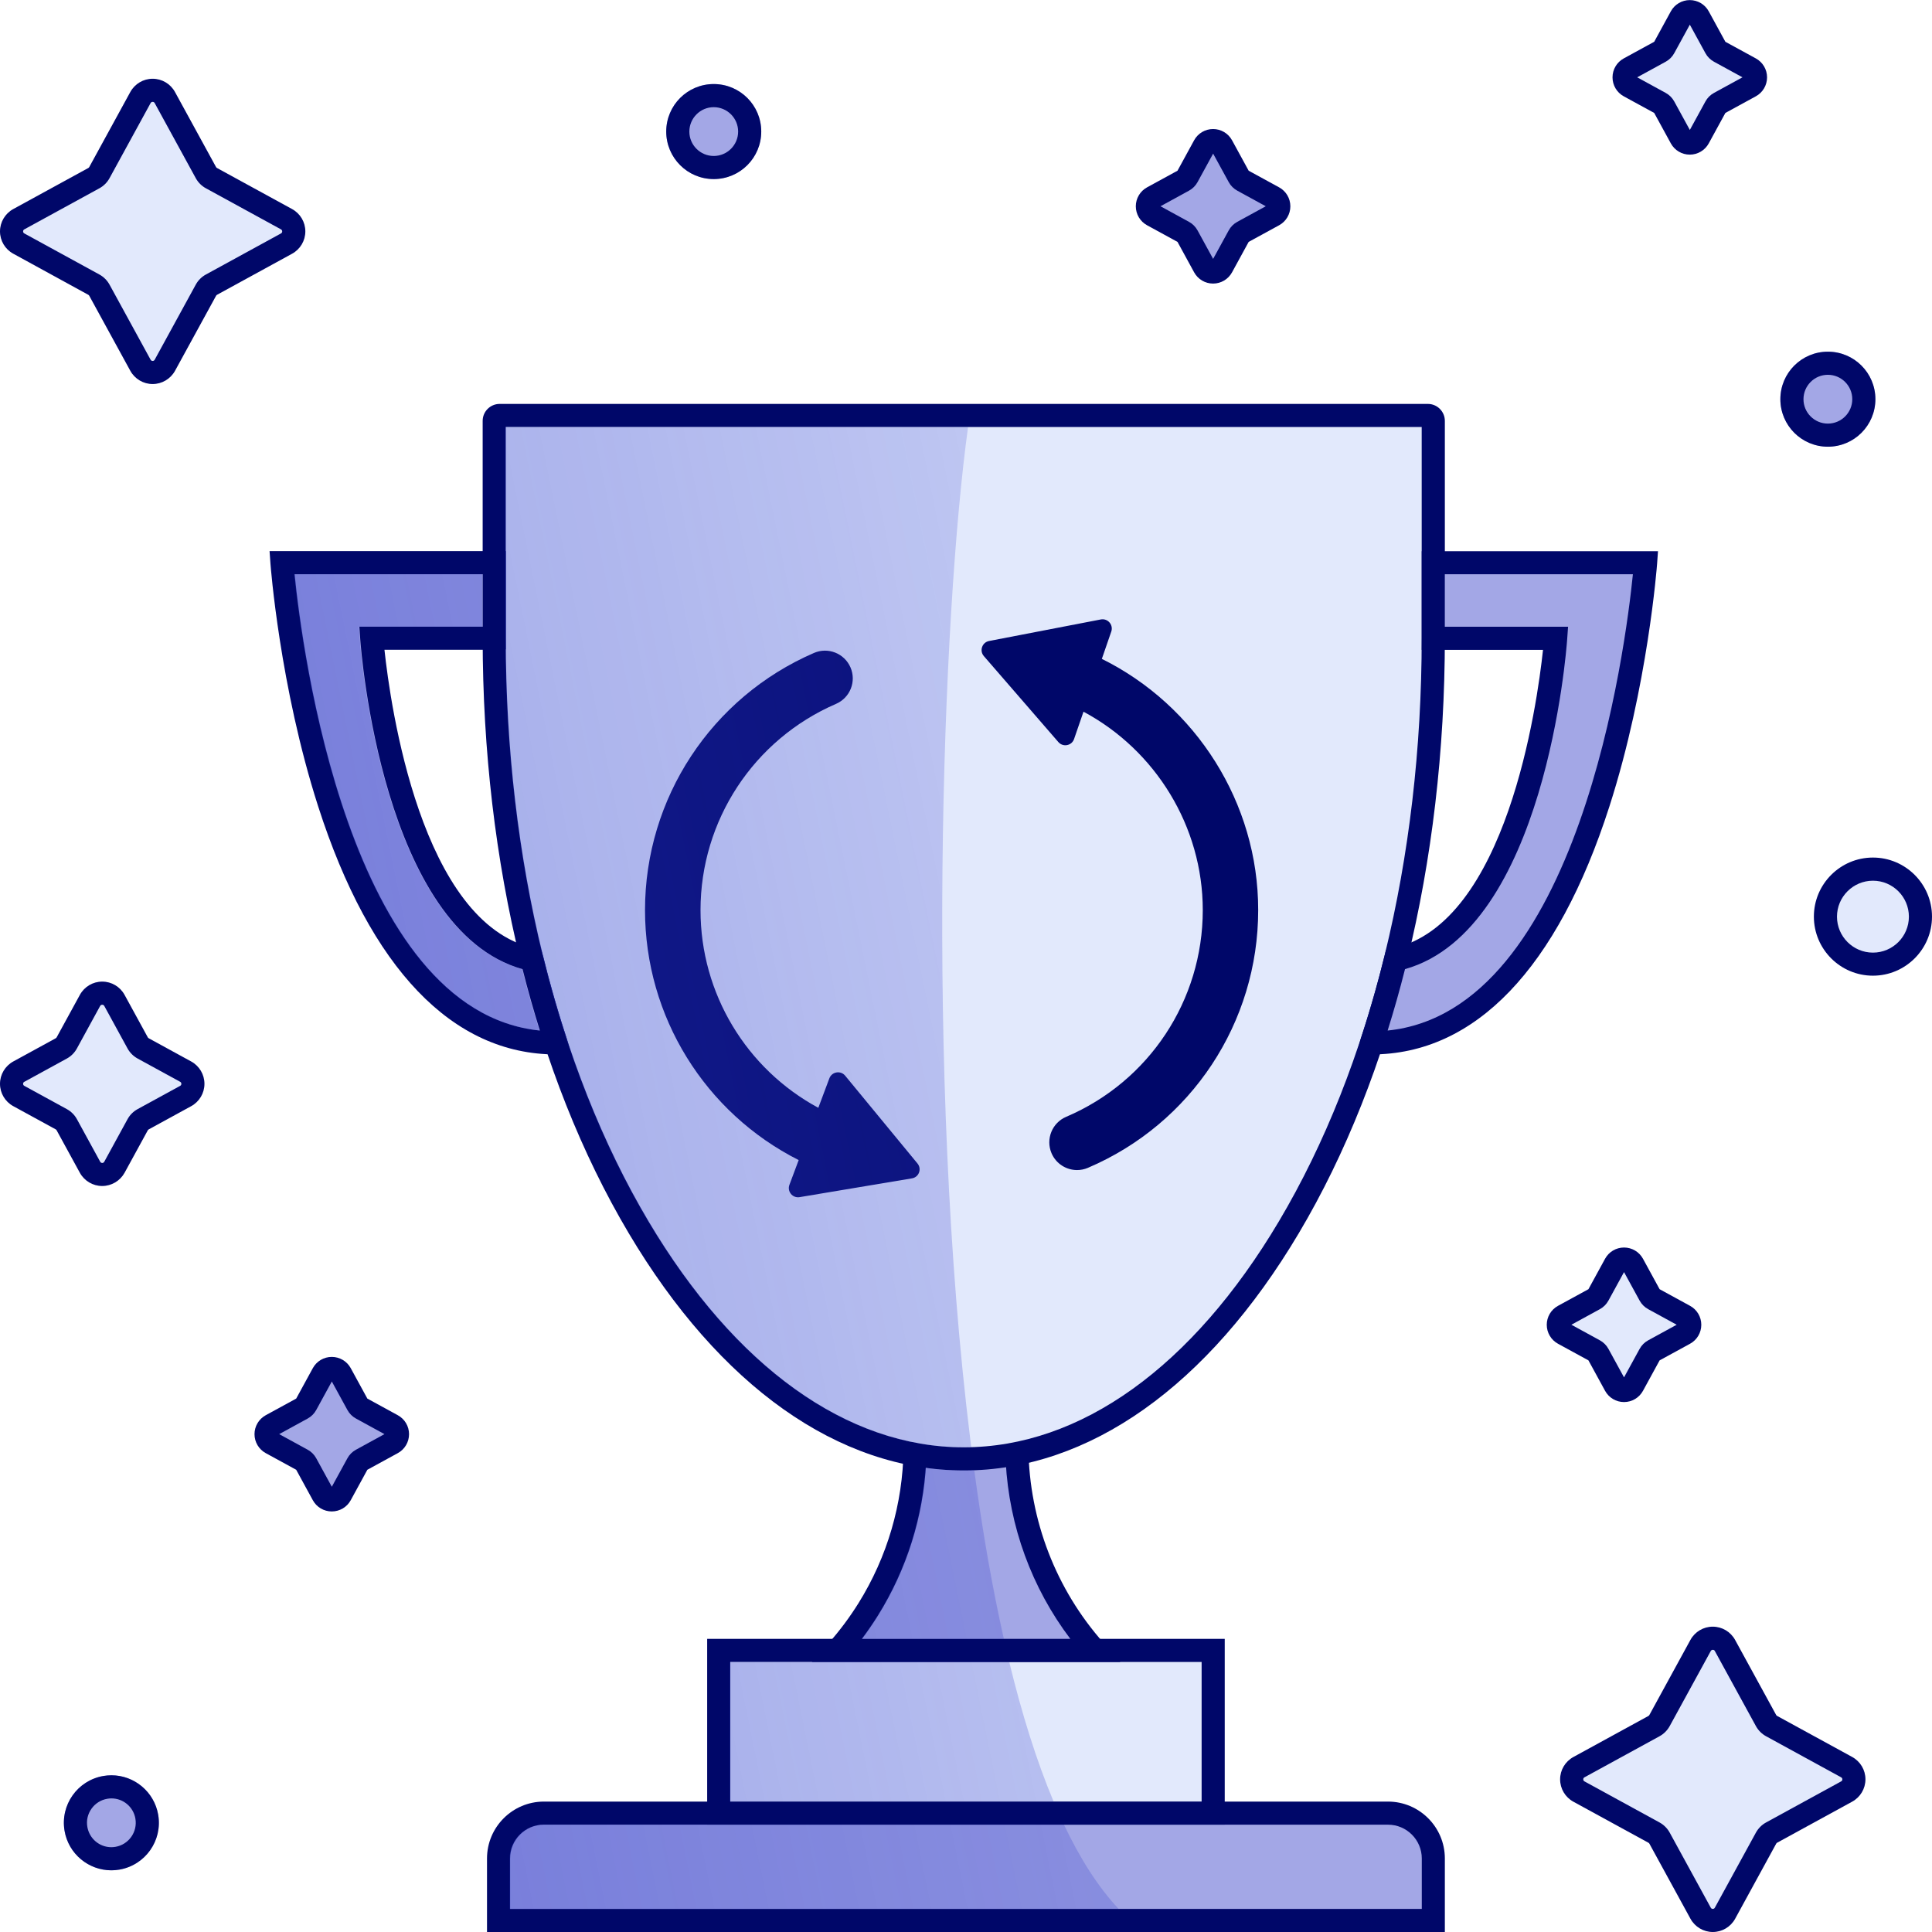 <?xml version="1.0" encoding="utf-8"?>
<!-- Generator: Adobe Illustrator 24.0.1, SVG Export Plug-In . SVG Version: 6.00 Build 0)  -->
<svg version="1.1" xmlns="http://www.w3.org/2000/svg" xmlns:xlink="http://www.w3.org/1999/xlink" x="0px" y="0px"
	 viewBox="0 0 418.05 418.05" style="enable-background:new 0 0 418.05 418.05;" xml:space="preserve">
<style type="text/css">
	.st0{clip-path:url(#SVGID_2_);}
	.st1{clip-path:url(#SVGID_4_);}
	.st2{clip-path:url(#SVGID_6_);}
	.st3{clip-path:url(#SVGID_8_);}
	.st4{clip-path:url(#SVGID_10_);}
	.st5{clip-path:url(#SVGID_12_);}
	.st6{fill:none;stroke:#231F20;stroke-miterlimit:10;}
	.st7{opacity:0;fill:url(#SVGID_13_);}
	.st8{opacity:0.3;fill:url(#SVGID_14_);}
	.st9{fill:#A3A7E6;stroke:#000769;stroke-width:5;stroke-miterlimit:10;}
	.st10{fill:#939598;stroke:#000000;stroke-width:5;stroke-miterlimit:10;}
	.st11{fill:none;stroke:#231F20;stroke-width:10;stroke-miterlimit:10;}
	.st12{fill:#231F20;stroke:#231F20;stroke-miterlimit:10;}
	.st13{fill:#D1D3D4;stroke:#000000;stroke-width:5;stroke-miterlimit:10;}
	.st14{fill:none;stroke:#D1D3D4;stroke-width:15;stroke-linecap:round;stroke-miterlimit:10;}
	.st15{fill:none;stroke:#231F20;stroke-linecap:round;stroke-miterlimit:10;}
	.st16{fill:#F1F2F2;stroke:#000000;stroke-width:5;stroke-miterlimit:10;}
	.st17{fill:#D1D3D4;}
	.st18{fill:#FFFFFF;stroke:#231F20;stroke-width:5;stroke-miterlimit:10;}
	.st19{fill:#939598;}
	.st20{fill:none;}
	.st21{fill:#333DC9;stroke:#000769;stroke-width:5;stroke-miterlimit:10;}
	.st22{fill:#E2E9FC;stroke:#000769;stroke-width:5;stroke-miterlimit:10;}
	.st23{fill:#000769;}
	.st24{fill:#A3A7E6;}
	.st25{fill:#333DC9;}
	.st26{fill:#FFFFFF;}
	.st27{opacity:0.5;fill:url(#SVGID_15_);}
	.st28{opacity:0.5;fill:url(#SVGID_16_);}
	.st29{fill:#E2E9FC;}
	.st30{fill:#FFFFFF;stroke:#000769;stroke-width:5;stroke-miterlimit:10;}
	.st31{fill:url(#SVGID_17_);}
	.st32{opacity:0.5;fill:url(#SVGID_18_);}
	.st33{opacity:0.5;fill:url(#SVGID_19_);}
	.st34{opacity:0.5;fill:url(#SVGID_20_);}
	.st35{opacity:0.5;fill:url(#SVGID_21_);}
	.st36{opacity:0.5;fill:url(#SVGID_22_);}
	.st37{opacity:0.5;fill:url(#SVGID_23_);}
	.st38{opacity:0.5;fill:url(#SVGID_24_);}
	.st39{opacity:0.5;fill:url(#SVGID_25_);}
	.st40{opacity:0.5;fill:url(#SVGID_26_);}
	.st41{fill:none;stroke:#231F20;stroke-width:5;stroke-miterlimit:10;}
	.st42{fill:#231F20;}
	.st43{opacity:0.5;fill:url(#SVGID_27_);}
	.st44{opacity:0.5;fill:url(#SVGID_28_);}
	.st45{opacity:0.5;fill:url(#SVGID_29_);}
	.st46{fill:url(#SVGID_30_);stroke:#000769;stroke-width:5;stroke-miterlimit:10;}
	.st47{opacity:0.5;fill:url(#SVGID_31_);}
	.st48{opacity:0.5;fill:url(#SVGID_32_);}
	.st49{opacity:0.5;fill:url(#SVGID_33_);}
	.st50{opacity:0.5;fill:url(#SVGID_34_);}
	.st51{opacity:0.5;fill:url(#SVGID_35_);}
	.st52{opacity:0.5;fill:url(#SVGID_36_);}
	.st53{opacity:0.5;fill:url(#SVGID_37_);}
	.st54{opacity:0.5;fill:url(#SVGID_38_);}
	.st55{opacity:0.5;fill:url(#SVGID_39_);}
	.st56{opacity:0.5;fill:url(#SVGID_40_);}
	.st57{opacity:0.5;fill:url(#SVGID_41_);}
	.st58{opacity:0.5;fill:url(#SVGID_42_);}
	.st59{opacity:0.5;fill:url(#SVGID_43_);}
	.st60{opacity:0.5;fill:url(#SVGID_44_);}
	.st61{opacity:0.5;fill:url(#SVGID_45_);}
	.st62{opacity:0.5;fill:url(#SVGID_46_);}
	.st63{fill:#FFFFFF;stroke:#231F20;stroke-miterlimit:10;}
	.st64{fill:none;stroke:#231F20;stroke-width:5;stroke-linecap:round;stroke-miterlimit:10;}
	.st65{fill:#FFFFFF;stroke:#231F20;stroke-width:5;stroke-linecap:round;stroke-miterlimit:10;}
	.st66{opacity:0.5;fill:url(#SVGID_47_);}
	.st67{opacity:0.5;fill:url(#SVGID_48_);}
	.st68{opacity:0.5;fill:url(#SVGID_49_);}
	.st69{opacity:0.8;fill:url(#SVGID_50_);}
	.st70{opacity:0.8;fill:url(#SVGID_51_);}
	.st71{opacity:0.8;fill:url(#SVGID_52_);}
	.st72{opacity:0.8;fill:url(#SVGID_53_);}
	.st73{opacity:0.8;fill:url(#SVGID_54_);}
	.st74{opacity:0.8;fill:url(#SVGID_55_);}
	.st75{fill:none;stroke:#231F20;stroke-width:16;stroke-miterlimit:10;}
	.st76{fill:none;stroke:#231F20;stroke-width:16;stroke-linecap:round;stroke-miterlimit:10;}
	.st77{fill:#FFFFFF;stroke:#000769;stroke-width:5;stroke-linecap:round;stroke-miterlimit:10;}
	.st78{fill:#231F20;stroke:#231F20;stroke-width:5;stroke-miterlimit:10;}
	.st79{opacity:0.8;fill:url(#SVGID_56_);}
	.st80{fill:none;stroke:#000769;stroke-width:16;stroke-linecap:round;stroke-miterlimit:10;}
	.st81{opacity:0.5;fill:url(#SVGID_57_);}
	.st82{opacity:0.5;fill:url(#SVGID_58_);}
	.st83{opacity:0.5;fill:url(#SVGID_59_);}
	.st84{opacity:0.5;fill:url(#SVGID_60_);}
	.st85{opacity:0.5;fill:url(#SVGID_61_);}
	.st86{fill:none;stroke:#000769;stroke-width:5;stroke-linecap:round;stroke-miterlimit:10;}
	.st87{opacity:0.5;fill:url(#SVGID_62_);}
	.st88{opacity:0.5;fill:url(#SVGID_63_);}
	.st89{opacity:0.5;fill:url(#SVGID_64_);}
	.st90{opacity:0.5;fill:url(#SVGID_65_);}
	.st91{opacity:0.5;fill:url(#SVGID_66_);}
	.st92{opacity:0.5;fill:url(#SVGID_67_);}
	.st93{opacity:0.5;fill:url(#SVGID_68_);}
	.st94{opacity:0.5;fill:url(#SVGID_69_);}
	.st95{opacity:0.5;fill:url(#SVGID_70_);}
	.st96{opacity:0.5;fill:url(#SVGID_71_);}
	.st97{opacity:0.5;fill:url(#SVGID_72_);}
	.st98{opacity:0.5;fill:url(#SVGID_73_);}
	.st99{opacity:0.5;fill:url(#SVGID_74_);}
	.st100{opacity:0.5;fill:url(#SVGID_75_);}
	.st101{opacity:0.5;fill:url(#SVGID_76_);}
	.st102{opacity:0.5;fill:url(#SVGID_77_);}
	.st103{opacity:0.5;fill:url(#SVGID_78_);}
	.st104{opacity:0.5;fill:url(#SVGID_79_);}
	.st105{opacity:0.5;fill:url(#SVGID_80_);}
	.st106{opacity:0.5;fill:url(#SVGID_81_);}
	.st107{opacity:0.5;fill:url(#SVGID_82_);}
	.st108{opacity:0.5;fill:url(#SVGID_83_);}
	.st109{opacity:0.5;fill:url(#SVGID_84_);}
	.st110{fill:none;stroke:#000769;stroke-width:7;stroke-linecap:round;stroke-miterlimit:10;}
	.st111{opacity:0.5;fill:url(#SVGID_85_);}
	.st112{fill:none;stroke:#000769;stroke-width:8;stroke-linecap:round;stroke-miterlimit:10;}
	.st113{opacity:0.5;fill:url(#SVGID_86_);}
	.st114{opacity:0.5;fill:url(#SVGID_87_);}
	.st115{opacity:0.5;fill:url(#SVGID_88_);}
	.st116{opacity:0.5;fill:url(#SVGID_89_);}
	.st117{opacity:0.5;fill:url(#SVGID_90_);}
	.st118{opacity:0.5;fill:url(#SVGID_91_);}
	.st119{opacity:0.5;fill:url(#SVGID_92_);}
	.st120{opacity:0.5;fill:url(#SVGID_93_);}
	.st121{opacity:0.5;fill:url(#SVGID_94_);}
	.st122{opacity:0.5;fill:url(#SVGID_95_);}
	.st123{fill:#FFFFFF;stroke:#000769;stroke-width:7;stroke-miterlimit:10;}
	.st124{fill:none;stroke:#000769;stroke-width:10;stroke-linecap:round;stroke-miterlimit:10;}
	.st125{fill:#E2E9FC;stroke:#000769;stroke-width:10;stroke-miterlimit:10;}
	.st126{opacity:0.5;fill:url(#SVGID_96_);}
	.st127{opacity:0.5;fill:url(#SVGID_97_);}
	.st128{opacity:0.5;fill:url(#SVGID_98_);}
	.st129{opacity:0.3;fill:url(#SVGID_99_);}
	.st130{opacity:0.3;fill:url(#SVGID_100_);}
	.st131{opacity:0.3;fill:url(#SVGID_101_);}
	.st132{opacity:0.5;fill:url(#SVGID_102_);}
	.st133{opacity:0.3;fill:url(#SVGID_103_);}
	.st134{opacity:0.5;fill:url(#SVGID_104_);}
	.st135{opacity:0;fill:url(#SVGID_105_);}
	.st136{opacity:0.5;fill:url(#SVGID_106_);}
	.st137{opacity:0.5;fill:url(#SVGID_107_);}
	.st138{opacity:0.5;fill:url(#SVGID_108_);}
	.st139{opacity:0.5;fill:url(#SVGID_109_);}
	.st140{opacity:0.5;fill:url(#SVGID_110_);}
	.st141{opacity:0.5;fill:url(#SVGID_111_);}
	.st142{fill:none;stroke:#000769;stroke-width:12;stroke-linecap:round;stroke-miterlimit:10;}
	.st143{opacity:0.5;fill:url(#SVGID_112_);}
	.st144{opacity:0.5;fill:url(#SVGID_113_);}
	.st145{opacity:0.5;fill:url(#SVGID_114_);}
	.st146{opacity:0.5;fill:url(#SVGID_115_);}
	.st147{opacity:0.5;fill:url(#SVGID_116_);}
	.st148{opacity:0.5;fill:url(#SVGID_117_);}
	.st149{opacity:0.5;fill:url(#SVGID_118_);}
	.st150{opacity:0.5;fill:url(#SVGID_119_);}
	.st151{opacity:0.5;fill:url(#SVGID_120_);}
	.st152{opacity:0.5;fill:url(#SVGID_121_);}
	.st153{opacity:0.8;fill:url(#SVGID_122_);}
	.st154{opacity:0.5;fill:url(#SVGID_123_);}
	.st155{opacity:0.5;fill:url(#SVGID_124_);}
	.st156{opacity:0.5;fill:url(#SVGID_125_);}
	.st157{opacity:0.5;fill:url(#SVGID_126_);}
	.st158{opacity:0.5;fill:url(#SVGID_127_);}
	.st159{opacity:0.5;fill:url(#SVGID_128_);}
	.st160{opacity:0.5;fill:url(#SVGID_129_);}
	.st161{opacity:0.5;fill:url(#SVGID_130_);}
	.st162{opacity:0.5;fill:url(#SVGID_131_);}
	.st163{opacity:0.5;fill:url(#SVGID_132_);}
	.st164{opacity:0.5;fill:#FFFFFF;stroke:#000769;stroke-width:5;stroke-linecap:round;stroke-miterlimit:10;}
	.st165{opacity:0.5;fill:url(#SVGID_133_);}
	.st166{opacity:0.5;fill:url(#SVGID_134_);}
	.st167{opacity:0.5;fill:url(#SVGID_135_);}
	.st168{opacity:0.5;fill:url(#SVGID_136_);}
	.st169{opacity:0.5;fill:url(#SVGID_137_);}
	.st170{opacity:0.5;fill:url(#SVGID_138_);}
	.st171{opacity:0.5;fill:url(#SVGID_139_);}
	.st172{opacity:0.5;fill:url(#SVGID_140_);}
	.st173{opacity:0.5;fill:url(#SVGID_141_);}
	.st174{opacity:0.5;fill:url(#SVGID_142_);}
	.st175{opacity:0.5;fill:url(#SVGID_143_);}
	.st176{opacity:0.5;}
	.st177{opacity:0.5;fill:url(#SVGID_144_);}
	.st178{opacity:0.5;fill:url(#SVGID_145_);}
	.st179{opacity:0.5;fill:url(#SVGID_146_);}
	.st180{opacity:0.5;fill:url(#SVGID_147_);}
	.st181{opacity:0.5;fill:url(#SVGID_148_);}
	.st182{opacity:0.8;fill:url(#SVGID_149_);}
	.st183{opacity:0.5;fill:url(#SVGID_150_);}
	.st184{opacity:0.5;fill:url(#SVGID_151_);}
	.st185{opacity:0.5;fill:url(#SVGID_152_);}
	.st186{opacity:0.5;fill:url(#SVGID_153_);}
	.st187{opacity:0.5;fill:url(#SVGID_154_);}
	.st188{opacity:0.5;fill:url(#SVGID_155_);}
	.st189{opacity:0.5;fill:url(#SVGID_156_);}
	.st190{opacity:0.5;fill:url(#SVGID_157_);}
	.st191{opacity:0.5;fill:url(#SVGID_158_);}
	.st192{opacity:0.5;fill:url(#SVGID_159_);}
</style>
<g id="Sketch">
</g>
<g id="Layer_2">
	<g>
		<path class="st24" d="M300.33,392.32c5.41,0,9.81,4.4,9.81,9.81v13.42H107.88v-13.42c0-5.41,4.4-9.81,9.81-9.81H300.33z"/>
		<path class="st23" d="M312.65,418.06H105.38v-15.92c0-6.79,5.52-12.31,12.31-12.31h182.64c6.79,0,12.31,5.52,12.31,12.31V418.06z
			 M110.38,413.06h197.27v-10.92c0-4.03-3.28-7.31-7.31-7.31H117.69c-4.03,0-7.31,3.28-7.31,7.31V413.06z"/>
	</g>
	<g>
		<rect x="155.52" y="357.12" class="st29" width="106.99" height="35.2"/>
		<path class="st23" d="M265.01,394.82H153.02v-40.2h111.99V394.82z M158.02,389.82h101.99v-30.2H158.02V389.82z"/>
	</g>
	<g>
		<path class="st24" d="M181.25,357.12c2.43-2.74,4.64-5.71,6.63-8.9c6.54-10.49,9.97-22.41,10.12-34.59
			c3.48,0.49,7,0.75,10.55,0.75c3.86,0,7.68-0.3,11.47-0.88c0.22,16.36,6.42,31.85,16.85,43.62L181.25,357.12L181.25,357.12z"/>
		<path class="st23" d="M242.42,359.62H175.7l3.68-4.16c2.34-2.64,4.48-5.52,6.38-8.56c6.23-9.99,9.6-21.51,9.75-33.3l0.04-2.84
			l2.81,0.39c3.44,0.48,6.87,0.72,10.2,0.72c3.65,0,7.38-0.29,11.09-0.85l2.84-0.43l0.04,2.87c0.21,15.51,5.97,30.43,16.22,41.99
			L242.42,359.62z M200.41,316.45c-0.62,11.73-4.19,23.12-10.41,33.1c-1.09,1.74-2.25,3.44-3.48,5.07l45.08,0
			c-8.35-11.04-13.23-24.37-13.98-38.27C211.86,317.02,206.22,317.06,200.41,316.45z"/>
	</g>
	<g>
		<path class="st29" d="M310.14,138.01c0,48.34-11.1,93.64-31.25,127.55c-19.2,32.32-44.18,50.11-70.34,50.11
			c-26.16,0-51.15-17.8-70.35-50.11c-20.15-33.91-31.25-79.21-31.25-127.55V91.07c0-0.65,0.52-1.17,1.17-1.17h200.86
			c0.65,0,1.17,0.52,1.17,1.17V138.01z"/>
		<path class="st23" d="M208.55,318.18c-27.08,0-52.83-18.23-72.5-51.33c-20.38-34.3-31.61-80.05-31.61-128.83V91.07
			c0-2.02,1.65-3.67,3.67-3.67h200.86c2.02,0,3.67,1.65,3.67,3.67v46.94c0,48.78-11.22,94.53-31.6,128.83
			C261.37,299.94,235.62,318.18,208.55,318.18z M109.44,92.4v45.61c0,47.89,10.98,92.74,30.9,126.27
			c18.74,31.53,42.96,48.89,68.2,48.89c25.24,0,49.46-17.36,68.19-48.89c19.93-33.53,30.9-78.38,30.9-126.27V92.4H109.44z"/>
	</g>
	<g>
		<path class="st29" d="M24.74,216.47l5.03,9.2c0.28,0.5,0.69,0.92,1.19,1.19l9.2,5.03c2.08,1.14,2.08,4.13,0,5.26l-9.2,5.03
			c-0.5,0.28-0.92,0.69-1.19,1.19l-5.03,9.2c-1.14,2.08-4.13,2.08-5.26,0l-5.03-9.2c-0.28-0.5-0.69-0.92-1.19-1.19l-9.2-5.03
			c-2.08-1.14-2.08-4.13,0-5.26l9.2-5.03c0.5-0.28,0.92-0.69,1.19-1.19l5.03-9.2C20.62,214.39,23.6,214.39,24.74,216.47z"/>
		<path class="st23" d="M22.11,256.63c-2.01,0-3.86-1.1-4.83-2.86l-5.03-9.2c-0.05-0.08-0.11-0.15-0.2-0.2l-9.2-5.03
			C1.1,238.38,0,236.53,0,234.52s1.1-3.86,2.86-4.83l9.2-5.03c0.08-0.05,0.15-0.11,0.2-0.2l5.03-9.2c0.97-1.76,2.81-2.86,4.83-2.86
			s3.86,1.1,4.83,2.86l5.03,9.2c0.05,0.08,0.11,0.15,0.2,0.2l9.2,5.03c1.76,0.97,2.86,2.81,2.86,4.83s-1.1,3.86-2.86,4.83l-9.2,5.03
			c-0.08,0.05-0.15,0.11-0.2,0.2l-5.03,9.2C25.97,255.53,24.12,256.63,22.11,256.63z M22.11,217.41c-0.2,0-0.34,0.09-0.44,0.26
			l-5.03,9.2c-0.5,0.92-1.26,1.68-2.19,2.19l-9.2,5.03C5.09,234.17,5,234.32,5,234.52s0.09,0.34,0.26,0.44l9.2,5.03
			c0.93,0.51,1.68,1.26,2.19,2.19l5.03,9.2c0.19,0.35,0.69,0.35,0.88,0l5.03-9.2c0.5-0.92,1.26-1.68,2.19-2.19l9.2-5.03
			c0.17-0.09,0.26-0.24,0.26-0.44s-0.09-0.34-0.26-0.44l-9.2-5.03c-0.93-0.51-1.68-1.26-2.19-2.19l-5.03-9.2
			C22.46,217.49,22.31,217.41,22.11,217.41z"/>
	</g>
	<g>
		<path class="st24" d="M264.4,31.53l3.65,6.67c0.2,0.37,0.5,0.67,0.87,0.87l6.67,3.65c1.51,0.83,1.51,2.99,0,3.82l-6.67,3.65
			c-0.37,0.2-0.67,0.5-0.87,0.87l-3.65,6.67c-0.83,1.51-2.99,1.51-3.82,0l-3.65-6.67c-0.2-0.37-0.5-0.67-0.87-0.87l-6.67-3.65
			c-1.51-0.83-1.51-2.99,0-3.82l6.67-3.65c0.37-0.2,0.67-0.5,0.87-0.87l3.65-6.67C261.4,30.02,263.57,30.02,264.4,31.53z"/>
		<path class="st23" d="M262.49,61.36c-1.71,0-3.28-0.93-4.1-2.43l-3.6-6.59l-6.59-3.6c-1.5-0.82-2.43-2.39-2.43-4.1
			c0-1.71,0.93-3.28,2.43-4.1l6.59-3.6l3.6-6.59c0.82-1.5,2.39-2.43,4.1-2.43c0,0,0,0,0,0c1.71,0,3.28,0.93,4.1,2.43l3.6,6.59
			l6.59,3.6c1.5,0.82,2.43,2.39,2.43,4.1c0,1.71-0.93,3.28-2.43,4.1l-6.59,3.6l-3.6,6.59C265.77,60.43,264.2,61.36,262.49,61.36z
			 M251.11,44.63l6.16,3.37c0.79,0.43,1.43,1.07,1.86,1.86l3.37,6.16l3.37-6.16c0.43-0.79,1.07-1.43,1.86-1.86l6.16-3.37l-6.16-3.37
			c-0.79-0.43-1.43-1.07-1.86-1.86l-3.37-6.16l-3.37,6.16c-0.43,0.79-1.07,1.43-1.86,1.86L251.11,44.63z"/>
	</g>
	<g>
		<path class="st24" d="M73.7,297.22l3.65,6.67c0.2,0.37,0.5,0.67,0.87,0.87l6.67,3.65c1.51,0.83,1.51,2.99,0,3.82l-6.67,3.65
			c-0.37,0.2-0.67,0.5-0.87,0.87l-3.65,6.67c-0.83,1.51-2.99,1.51-3.82,0l-3.65-6.67c-0.2-0.37-0.5-0.67-0.87-0.87l-6.67-3.65
			c-1.51-0.83-1.51-2.99,0-3.82l6.67-3.65c0.37-0.2,0.67-0.5,0.87-0.87l3.65-6.67C70.71,295.71,72.88,295.71,73.7,297.22z"/>
		<path class="st23" d="M71.79,327.05c-1.71,0-3.28-0.93-4.1-2.43l-3.6-6.59l-6.59-3.6c-1.5-0.82-2.43-2.39-2.43-4.1
			c0-1.71,0.93-3.28,2.43-4.1l6.59-3.6l3.6-6.59c0.82-1.5,2.39-2.43,4.1-2.43c1.71,0,3.28,0.93,4.1,2.43l3.6,6.59l6.59,3.6
			c1.5,0.82,2.43,2.39,2.43,4.1c0,1.71-0.93,3.28-2.43,4.1l-6.59,3.6l-3.6,6.59C75.08,326.12,73.5,327.05,71.79,327.05z
			 M60.41,310.32l6.16,3.37c0.79,0.43,1.43,1.07,1.86,1.86l3.37,6.16l3.37-6.16c0.43-0.79,1.07-1.43,1.86-1.86l6.16-3.37l-6.16-3.37
			c-0.79-0.43-1.43-1.07-1.86-1.86l-3.37-6.16l-3.37,6.16c-0.43,0.79-1.07,1.43-1.86,1.86L60.41,310.32z M71.51,298.42
			C71.51,298.42,71.51,298.42,71.51,298.42L71.51,298.42z"/>
	</g>
	<g>
		<circle class="st24" cx="154.44" cy="28.46" r="10.28"/>
		<path class="st23" d="M154.44,23.19c2.91,0,5.28,2.37,5.28,5.28c0,2.91-2.37,5.28-5.28,5.28c-2.91,0-5.28-2.37-5.28-5.28
			C149.17,25.56,151.54,23.19,154.44,23.19 M154.44,18.19c-5.68,0-10.28,4.6-10.28,10.28c0,5.68,4.6,10.28,10.28,10.28
			c5.68,0,10.28-4.6,10.28-10.28C164.72,22.79,160.12,18.19,154.44,18.19L154.44,18.19z"/>
	</g>
	<g>
		<circle class="st29" cx="405.27" cy="198.34" r="10.28"/>
		<path class="st23" d="M405.27,211.12c-7.05,0-12.78-5.73-12.78-12.78c0-7.05,5.73-12.78,12.78-12.78
			c7.04,0,12.78,5.73,12.78,12.78C418.05,205.39,412.31,211.12,405.27,211.12z M405.27,190.57c-4.29,0-7.78,3.49-7.78,7.78
			c0,4.29,3.49,7.78,7.78,7.78c4.29,0,7.78-3.49,7.78-7.78C413.05,194.06,409.56,190.57,405.27,190.57z"/>
	</g>
	<g>
		<circle class="st24" cx="24.1" cy="394.42" r="10.28"/>
		<path class="st23" d="M24.11,389.14c2.57,0,4.76,1.85,5.19,4.39c0.49,2.87-1.45,5.6-4.31,6.09c-0.3,0.05-0.6,0.08-0.9,0.08
			c-2.57,0-4.75-1.85-5.19-4.39c-0.24-1.39,0.08-2.79,0.9-3.94s2.03-1.91,3.42-2.15C23.51,389.17,23.81,389.14,24.11,389.14
			 M24.11,384.14c-0.57,0-1.15,0.05-1.74,0.15c-5.59,0.95-9.36,6.26-8.4,11.86c0.85,5.01,5.2,8.55,10.12,8.55
			c0.57,0,1.16-0.05,1.74-0.15c5.59-0.95,9.36-6.26,8.4-11.86C33.37,387.68,29.02,384.14,24.11,384.14L24.11,384.14z"/>
	</g>
	<g>
		<circle class="st24" cx="395.52" cy="86.37" r="10.28"/>
		<path class="st23" d="M395.52,81.1c2.91,0,5.28,2.37,5.28,5.28c0,2.91-2.37,5.28-5.28,5.28c-2.91,0-5.28-2.37-5.28-5.28
			C390.25,83.46,392.61,81.1,395.52,81.1 M395.52,76.1c-5.68,0-10.28,4.6-10.28,10.28c0,5.68,4.6,10.28,10.28,10.28
			c5.68,0,10.28-4.6,10.28-10.28C405.8,80.7,401.2,76.1,395.52,76.1L395.52,76.1z"/>
	</g>
	<g>
		<path class="st29" d="M367.55,3.63l3.65,6.67c0.2,0.37,0.5,0.67,0.87,0.87l6.67,3.65c1.51,0.83,1.51,2.99,0,3.82l-6.67,3.65
			c-0.37,0.2-0.67,0.5-0.87,0.87l-3.65,6.67c-0.83,1.51-2.99,1.51-3.82,0l-3.65-6.67c-0.2-0.37-0.5-0.67-0.87-0.87l-6.67-3.65
			c-1.51-0.83-1.51-2.99,0-3.82l6.67-3.65c0.37-0.2,0.67-0.5,0.87-0.87l3.65-6.67C364.55,2.12,366.72,2.12,367.55,3.63z"/>
		<path class="st23" d="M365.64,33.46c-1.71,0-3.28-0.93-4.1-2.43l-3.6-6.59l-6.59-3.6c-1.5-0.82-2.43-2.39-2.43-4.1
			c0-1.71,0.93-3.28,2.43-4.1l6.59-3.6l3.6-6.59c0.82-1.5,2.39-2.43,4.1-2.43c1.71,0,3.28,0.93,4.1,2.43l3.6,6.59l6.59,3.6
			c1.5,0.82,2.43,2.39,2.43,4.1c0,1.71-0.93,3.28-2.43,4.1l-6.59,3.6l-3.6,6.59C368.92,32.53,367.35,33.46,365.64,33.46z
			 M354.26,16.73l6.16,3.37c0.79,0.43,1.43,1.07,1.86,1.86l3.37,6.16l3.37-6.16c0.43-0.79,1.07-1.43,1.86-1.86l6.16-3.37l-6.16-3.37
			c-0.79-0.43-1.43-1.07-1.86-1.86l-3.37-6.16l-3.37,6.16c-0.43,0.79-1.07,1.43-1.86,1.86L354.26,16.73z M365.35,4.83
			C365.36,4.83,365.36,4.83,365.35,4.83L365.35,4.83z"/>
	</g>
	<g>
		<path class="st29" d="M353.32,273.55l3.65,6.67c0.2,0.37,0.5,0.67,0.87,0.87l6.67,3.65c1.51,0.83,1.51,2.99,0,3.82l-6.67,3.65
			c-0.37,0.2-0.67,0.5-0.87,0.87l-3.65,6.67c-0.83,1.51-2.99,1.51-3.82,0l-3.65-6.67c-0.2-0.37-0.5-0.67-0.87-0.87l-6.67-3.65
			c-1.51-0.83-1.51-2.99,0-3.82l6.67-3.65c0.37-0.2,0.67-0.5,0.87-0.87l3.65-6.67C350.32,272.04,352.49,272.04,353.32,273.55z"/>
		<path class="st23" d="M351.41,303.38C351.41,303.38,351.41,303.38,351.41,303.38c-1.71,0-3.28-0.93-4.1-2.43l-3.6-6.59l-6.59-3.6
			c-1.5-0.82-2.43-2.39-2.43-4.1c0-1.71,0.93-3.28,2.43-4.1l6.59-3.6l3.6-6.59c0.82-1.5,2.39-2.43,4.1-2.43
			c1.71,0,3.28,0.93,4.1,2.43l3.6,6.59l6.59,3.6c1.5,0.82,2.43,2.39,2.43,4.1c0,1.71-0.93,3.28-2.43,4.1l-6.59,3.6l-3.6,6.59
			C354.69,302.45,353.12,303.38,351.41,303.38z M340.02,286.65l6.16,3.37c0.79,0.43,1.43,1.07,1.86,1.86l3.37,6.16l3.37-6.16
			c0.43-0.79,1.07-1.43,1.86-1.86l6.16-3.37l-6.16-3.37c-0.79-0.43-1.43-1.07-1.86-1.86l-3.37-6.16l-3.37,6.16
			c-0.43,0.79-1.07,1.43-1.86,1.86L340.02,286.65z M351.12,274.75C351.12,274.75,351.12,274.75,351.12,274.75L351.12,274.75z"/>
	</g>
	<g>
		<path class="st29" d="M373.25,356.05l8.89,16.25c0.28,0.5,0.69,0.92,1.19,1.19l16.25,8.89c2.08,1.14,2.08,4.13,0,5.26l-16.25,8.89
			c-0.5,0.28-0.92,0.69-1.19,1.19l-8.89,16.25c-1.14,2.08-4.13,2.08-5.26,0l-8.89-16.25c-0.28-0.5-0.69-0.92-1.19-1.19l-16.25-8.89
			c-2.08-1.14-2.08-4.13,0-5.26l16.25-8.89c0.5-0.28,0.92-0.69,1.19-1.19l8.89-16.25C369.13,353.97,372.12,353.97,373.25,356.05z"/>
		<path class="st23" d="M370.62,418.05c-2.01,0-3.86-1.1-4.83-2.86l-8.89-16.25c-0.05-0.08-0.11-0.15-0.2-0.2l-16.26-8.89
			c-1.76-0.97-2.86-2.81-2.86-4.83s1.1-3.86,2.86-4.83l16.25-8.89c0.08-0.05,0.15-0.11,0.2-0.2l8.89-16.26
			c0.97-1.76,2.81-2.86,4.83-2.86s3.86,1.1,4.83,2.86l8.89,16.25c0.05,0.08,0.11,0.15,0.2,0.2l16.26,8.89
			c1.76,0.97,2.86,2.81,2.86,4.83s-1.1,3.86-2.86,4.83l-16.25,8.89c-0.08,0.05-0.15,0.11-0.2,0.2l-8.89,16.26
			C374.48,416.95,372.63,418.05,370.62,418.05z M370.62,356.99c-0.2,0-0.34,0.09-0.44,0.26l-8.89,16.25
			c-0.51,0.92-1.26,1.68-2.19,2.19l-16.25,8.89c-0.17,0.09-0.26,0.24-0.26,0.44s0.09,0.34,0.26,0.44l16.25,8.89
			c0.92,0.51,1.68,1.26,2.19,2.19l8.89,16.25c0.19,0.35,0.69,0.35,0.88,0l8.89-16.25c0.51-0.92,1.26-1.68,2.19-2.19l16.25-8.89
			c0.17-0.09,0.26-0.24,0.26-0.44s-0.09-0.34-0.26-0.44l-16.25-8.89c-0.92-0.51-1.68-1.26-2.19-2.19l-8.89-16.25
			C370.97,357.07,370.82,356.99,370.62,356.99z"/>
	</g>
	<g>
		<path class="st29" d="M35.66,21.1l8.89,16.25c0.28,0.5,0.69,0.92,1.19,1.19L62,47.44c2.08,1.14,2.08,4.13,0,5.26l-16.25,8.89
			c-0.5,0.28-0.92,0.69-1.19,1.19l-8.89,16.25c-1.14,2.08-4.13,2.08-5.26,0l-8.89-16.25c-0.28-0.5-0.69-0.92-1.19-1.19L4.06,52.7
			c-2.08-1.14-2.08-4.13,0-5.26l16.25-8.89c0.5-0.28,0.92-0.69,1.19-1.19L30.4,21.1C31.54,19.02,34.52,19.02,35.66,21.1z"/>
		<path class="st23" d="M33.03,83.1c-2.01,0-3.86-1.1-4.83-2.86l-8.89-16.25c-0.05-0.08-0.11-0.15-0.2-0.2L2.86,54.89
			C1.1,53.93,0,52.08,0,50.07s1.1-3.86,2.86-4.83l16.25-8.89c0.08-0.05,0.15-0.11,0.2-0.2L28.2,19.9c0.97-1.76,2.81-2.86,4.83-2.86
			s3.86,1.1,4.83,2.86l8.89,16.25c0.05,0.08,0.11,0.15,0.2,0.2l16.26,8.89c1.76,0.97,2.86,2.81,2.86,4.83s-1.1,3.86-2.86,4.83
			l-16.25,8.89c-0.08,0.05-0.15,0.11-0.2,0.2l-8.89,16.25C36.89,82,35.04,83.1,33.03,83.1z M33.03,22.04c-0.2,0-0.34,0.09-0.44,0.26
			L23.7,38.55c-0.51,0.93-1.26,1.68-2.19,2.19L5.26,49.63C5.09,49.72,5,49.87,5,50.07s0.09,0.34,0.26,0.44l16.25,8.89
			c0.92,0.51,1.68,1.26,2.19,2.19l8.89,16.25c0.19,0.35,0.69,0.35,0.88,0l8.89-16.25c0.51-0.93,1.26-1.68,2.19-2.19l16.25-8.89
			c0.17-0.09,0.26-0.24,0.26-0.44s-0.09-0.34-0.26-0.44l-16.25-8.89c-0.92-0.5-1.68-1.26-2.19-2.19L33.47,22.3v0
			C33.37,22.13,33.23,22.04,33.03,22.04z"/>
	</g>
	<g>
		<path class="st24" d="M115.12,207.64c-30.18-6.53-34.68-69.53-34.68-69.53s0,0,26.51,0v-0.09v-16.26c-45.94,0-45.94,0-45.94,0
			s7.46,103.9,59.29,103.9l-0.03-0.09c-1.9-5.77-3.61-11.7-5.11-17.78L115.12,207.64z"/>
		<path class="st23" d="M123.63,228.16h-3.32c-22.39,0-40.18-18.56-51.47-53.69c-8.34-25.96-10.3-52.27-10.32-52.54l-0.19-2.68
			h51.12v21.26l-2.5,0.09H83.19c1.27,11.87,7.87,59.27,32.46,64.59l1.46,0.32l0.46,1.59c1.5,6.05,3.2,11.98,5.08,17.69l0.05,0.18
			L123.63,228.16z M63.75,124.26c1.58,15.66,11.61,94.53,53.07,98.73c-1.36-4.35-2.62-8.8-3.75-13.28
			c-30.27-8.48-34.94-68.81-35.12-71.42l-0.19-2.68h26.69v-11.35H63.75z"/>
	</g>
	<g>
		<path class="st24" d="M310.14,121.76v16.26c0,0.03,0,0.06,0,0.1c26.49,0,26.49,0,26.49,0s-4.51,62.98-34.67,69.53
			c-1.52,6.15-3.25,12.15-5.17,17.98l-0.01,0.04c51.84,0,59.29-103.9,59.29-103.9S356.08,121.76,310.14,121.76z"/>
		<path class="st23" d="M296.79,228.16h-3.31l0.95-3.32c1.9-5.78,3.63-11.77,5.11-17.8l0.37-1.51l1.52-0.33
			c24.58-5.33,31.18-52.72,32.45-64.58h-26.24l0-21.35h51.12l-0.19,2.68c-0.02,0.26-1.98,26.58-10.32,52.54
			C336.97,209.6,319.17,228.16,296.79,228.16z M304.02,209.7c-1.13,4.48-2.39,8.93-3.76,13.29c41.46-4.2,51.49-83.07,53.07-98.73
			h-40.7v11.35h26.67l-0.19,2.68C338.94,140.89,334.28,201.19,304.02,209.7z"/>
	</g>
	<path class="st23" d="M238.42,142.57l2.04-5.91c0.5-1.46-0.76-2.91-2.27-2.62l-24.17,4.66c-1.51,0.29-2.14,2.11-1.13,3.27
		l16.12,18.6c1.01,1.16,2.9,0.8,3.4-0.66l2.04-5.91c15.56,8.32,25.81,24.82,25.81,42.93c0,19.52-11.6,37.08-29.56,44.73
		c-3.05,1.3-4.46,4.82-3.17,7.87c0.97,2.28,3.19,3.65,5.52,3.65c0.79,0,1.58-0.15,2.35-0.48c22.39-9.55,36.85-31.44,36.85-55.77
		C272.27,173.73,258.76,152.64,238.42,142.57z"/>
	<path class="st23" d="M198.53,251.76l-15.65-19c-0.98-1.19-2.88-0.87-3.42,0.57l-2.39,6.38c-15.52-8.38-25.49-24.68-25.49-42.77
		c0-19.41,11.51-36.93,29.33-44.64c3.04-1.32,4.44-4.85,3.12-7.89s-4.85-4.44-7.89-3.13c-22.21,9.61-36.57,31.45-36.57,55.65
		c0,23.12,13.06,43.9,33.25,54.09l-2,5.35c-0.54,1.44,0.68,2.93,2.2,2.67l24.28-4.06C198.83,254.75,199.51,252.95,198.53,251.76z"/>
	<g>
		<linearGradient id="SVGID_2_" gradientUnits="userSpaceOnUse" x1="-60.151" y1="204.302" x2="322.979" y2="126.112">
			<stop  offset="0" style="stop-color:#333DC9"/>
			<stop  offset="1" style="stop-color:#333DC9;stop-opacity:0.2"/>
		</linearGradient>
		<path style="opacity:0.5;fill:url(#SVGID_2_);" d="M77.85,138.29l-0.19-2.68h26.69v-11.35h-40.7
			c1.58,15.66,11.61,94.53,53.07,98.73c-0.01-0.04-0.02-0.09-0.04-0.13c-1.3-4.15-2.49-8.38-3.59-12.69
			c-0.04-0.16-0.09-0.31-0.12-0.47C82.7,201.22,78.03,140.89,77.85,138.29z"/>
		<linearGradient id="SVGID_4_" gradientUnits="userSpaceOnUse" x1="-11.458" y1="442.901" x2="371.673" y2="364.711">
			<stop  offset="0" style="stop-color:#333DC9"/>
			<stop  offset="1" style="stop-color:#333DC9;stop-opacity:0.2"/>
		</linearGradient>
		<path style="opacity:0.5;fill:url(#SVGID_4_);" d="M152.92,394.82h-35.33c-4.03,0-7.31,3.28-7.31,7.31v10.92h131.77
			c-4.39-4.68-8.32-10.84-11.83-18.23H152.92z"/>
		<linearGradient id="SVGID_6_" gradientUnits="userSpaceOnUse" x1="-23.576" y1="383.522" x2="359.555" y2="305.332">
			<stop  offset="0" style="stop-color:#333DC9"/>
			<stop  offset="1" style="stop-color:#333DC9;stop-opacity:0.2"/>
		</linearGradient>
		<path style="opacity:0.5;fill:url(#SVGID_6_);" d="M208.45,318.18c-2.75,0-5.5-0.2-8.22-0.57c-0.78,11.32-4.32,22.29-10.33,31.95
			c-1.09,1.74-2.25,3.44-3.48,5.07l30.8,0c-2.55-11.33-4.67-23.61-6.41-36.5C210.03,318.16,209.24,318.18,208.45,318.18z"/>
		<linearGradient id="SVGID_8_" gradientUnits="userSpaceOnUse" x1="-16.642" y1="417.498" x2="366.488" y2="339.308">
			<stop  offset="0" style="stop-color:#333DC9"/>
			<stop  offset="1" style="stop-color:#333DC9;stop-opacity:0.2"/>
		</linearGradient>
		<path style="opacity:0.5;fill:url(#SVGID_8_);" d="M157.92,389.82h70.06c-3.69-8.77-6.87-18.96-9.6-30.2h-60.47V389.82z"/>
		<polygon class="st23" points="217.22,354.62 217.22,354.62 186.42,354.62 		"/>
		<linearGradient id="SVGID_10_" gradientUnits="userSpaceOnUse" x1="-20.226" y1="399.939" x2="362.905" y2="321.749">
			<stop  offset="0" style="stop-color:#333DC9"/>
			<stop  offset="1" style="stop-color:#333DC9;stop-opacity:0.2"/>
		</linearGradient>
		<polygon style="opacity:0.5;fill:url(#SVGID_10_);" points="217.22,354.62 217.22,354.62 186.42,354.62 		"/>
		<linearGradient id="SVGID_12_" gradientUnits="userSpaceOnUse" x1="-51.659" y1="245.916" x2="331.472" y2="167.726">
			<stop  offset="0" style="stop-color:#333DC9"/>
			<stop  offset="1" style="stop-color:#333DC9;stop-opacity:0.2"/>
		</linearGradient>
		<path style="opacity:0.5;fill:url(#SVGID_12_);" d="M210,311.86c-9.85-79.37-6.14-178.92-0.53-219.45H109.35v26.85h0v18.79
			c0,24.14,2.8,47.5,8.11,69.03l0.01,0.03c1.5,6.05,3.2,11.98,5.08,17.69l0.03,0.1c4.72,14.3,10.63,27.56,17.67,39.4
			c15.49,26.06,34.72,42.43,55.18,47.33c4.29,1.03,8.64,1.56,13.02,1.56c0.57,0,1.14-0.02,1.71-0.04
			C210.11,312.71,210.05,312.28,210,311.86z"/>
	</g>
</g>
</svg>
